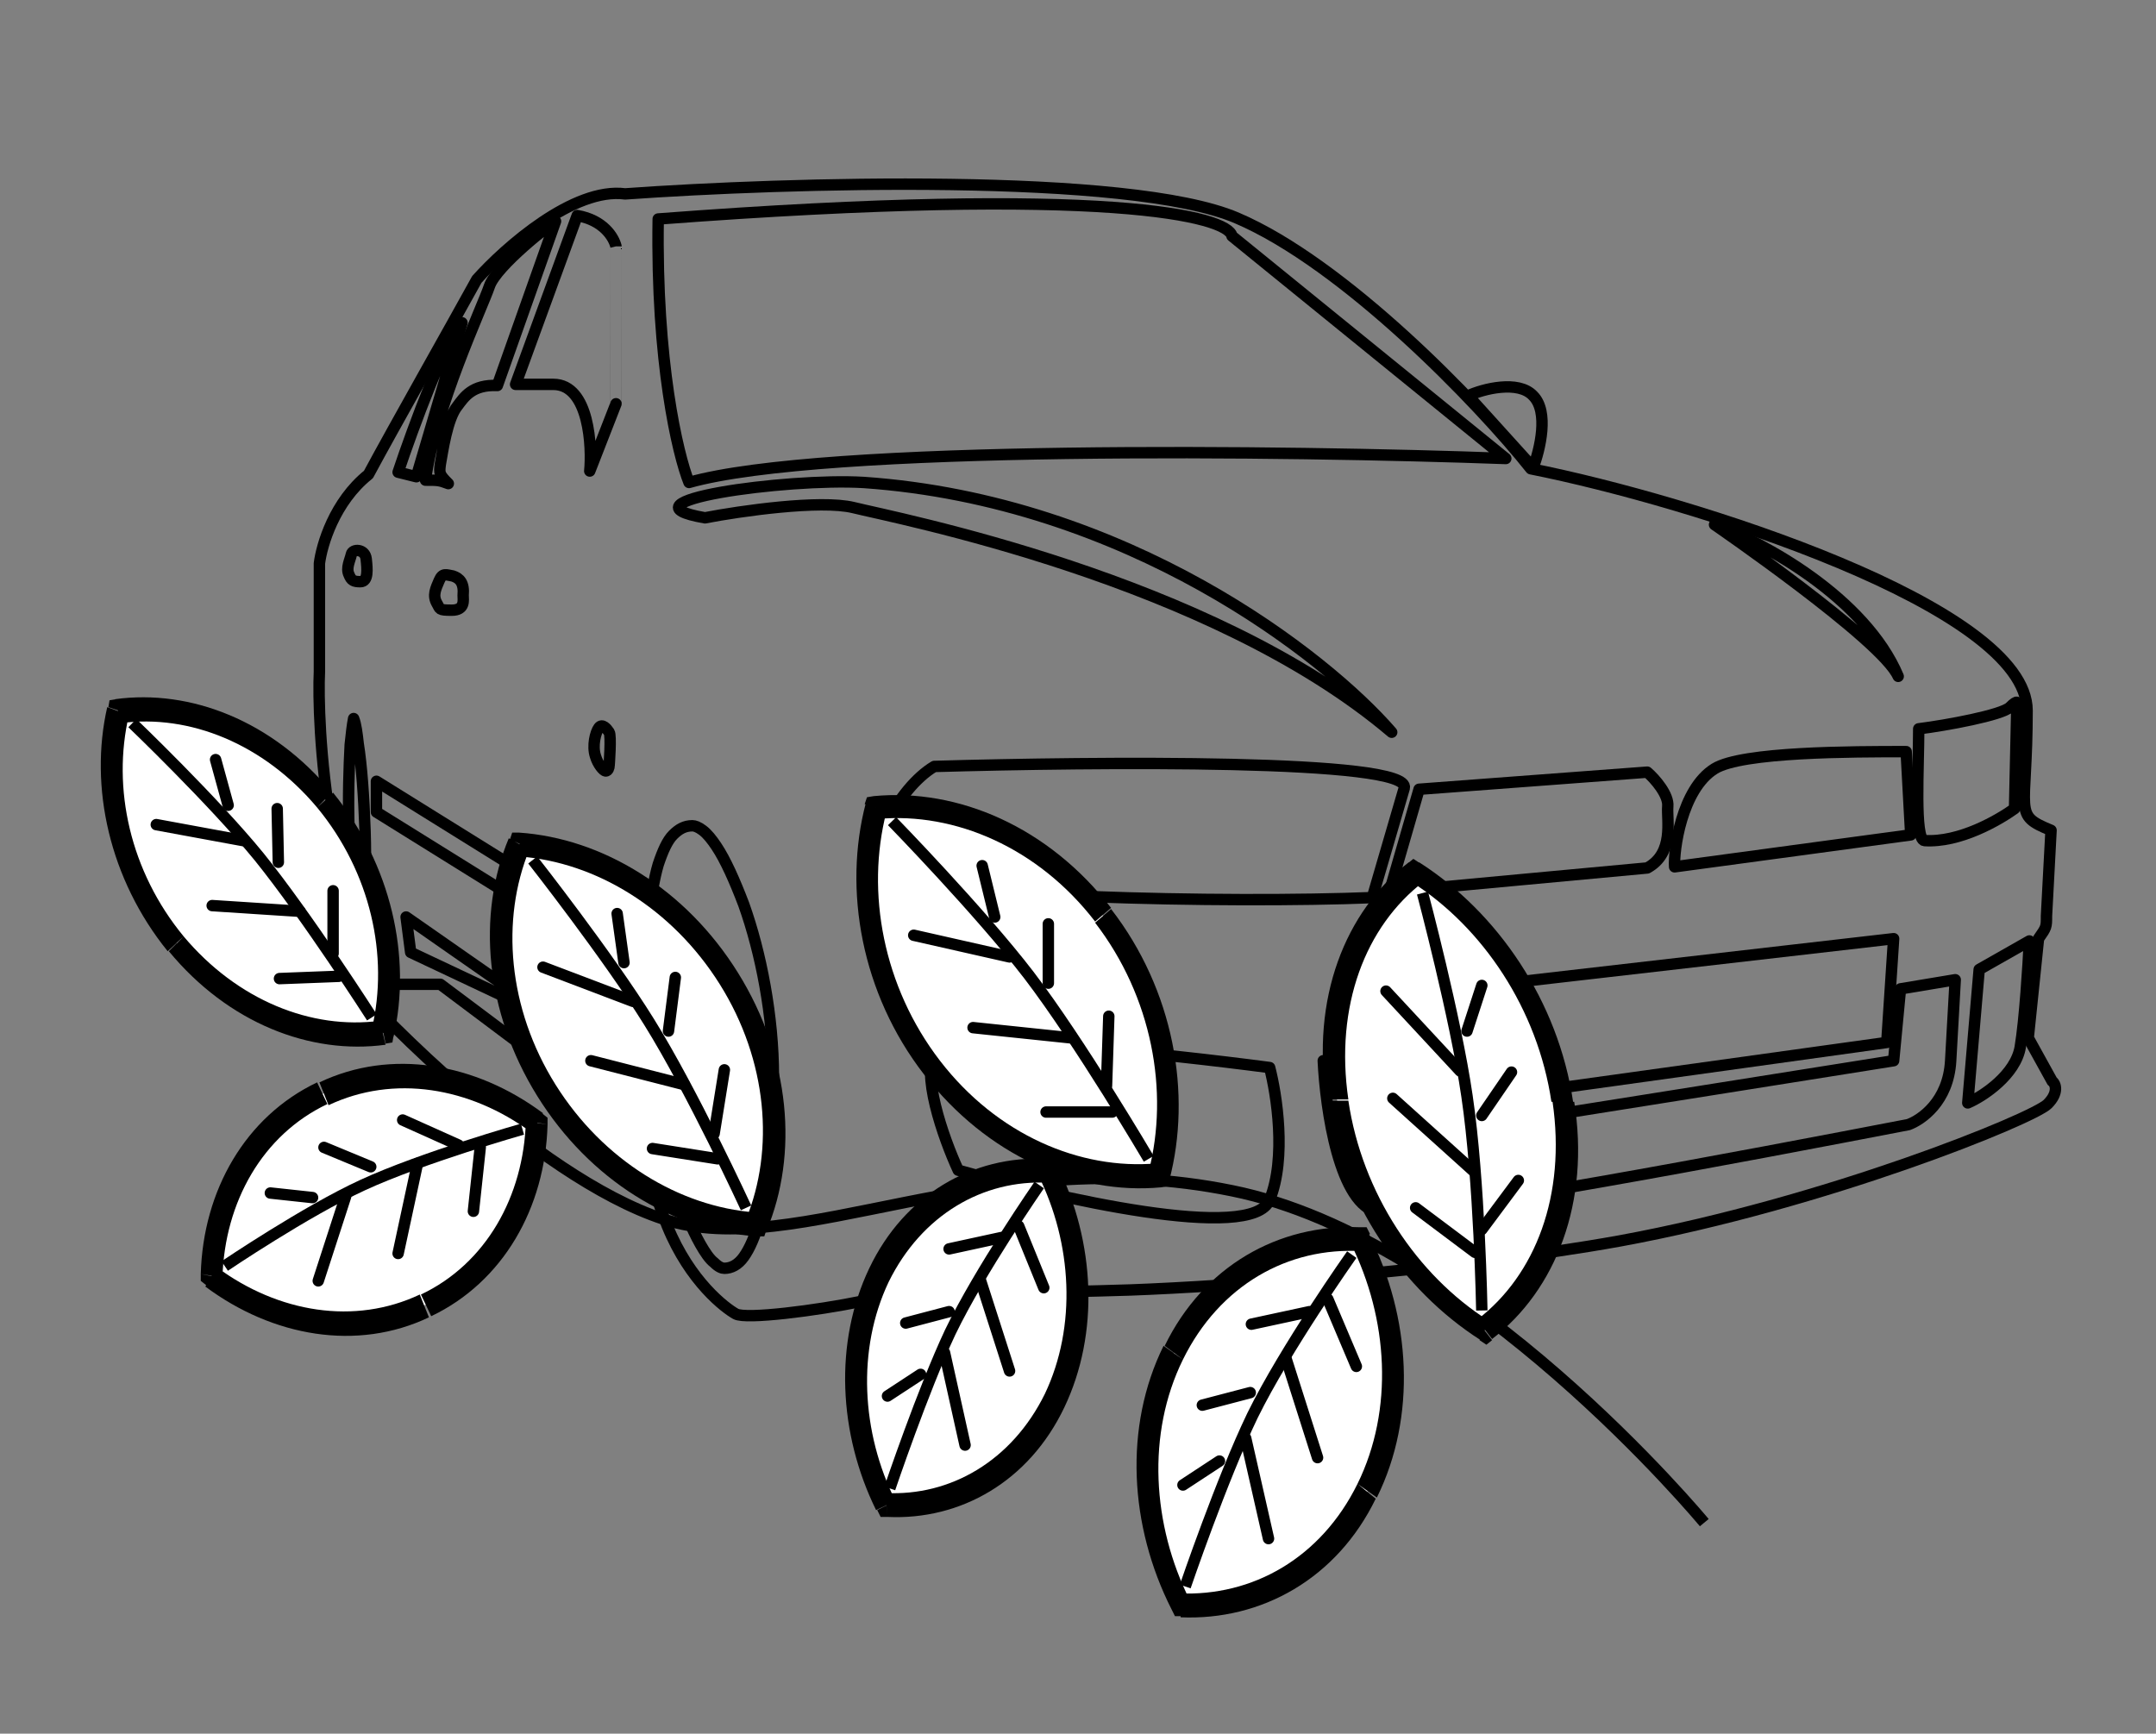 <?xml version="1.0" encoding="utf-8"?>
<!-- Generator: Adobe Illustrator 24.3.0, SVG Export Plug-In . SVG Version: 6.00 Build 0)  -->
<svg version="1.1" id="Слой_1" xmlns="http://www.w3.org/2000/svg" xmlns:xlink="http://www.w3.org/1999/xlink" x="0px" y="0px"
	 viewBox="0 0 189 152" style="enable-background:new 0 0 189 152;" xml:space="preserve">
<rect x="0" y="0" width="189" height="152" fill="#808080" stroke="none"/>
<style type="text/css">
	.st0{fill:none;stroke:#000000;stroke-linecap:round;stroke-linejoin:round;}
	.st1{fill:none;stroke:#000000;}
	.st2{fill-rule:evenodd;clip-rule:evenodd;fill:#FFFFFF;}
	.st3{fill:none;stroke:#000000;stroke-linecap:round;}
</style>
<path class="st0" d="M166.4,59.3C165,56.1,150.3,46,150.3,46C154.5,47.5,163.5,52.4,166.4,59.3z"/>
<path class="st0" d="M75.7,42.3c23.1,1.6,40.5,15.2,46.3,21.9c-15.9-13.5-43.6-18.8-47.2-19.7c-2.9-0.7-9.9,0.3-13,0.9
	C53.7,44,68.9,41.9,75.7,42.3z"/>
<path class="st0" d="M168.7,73.7c3.1,0.2,6.5-1.8,7.9-2.8l0.2-9c0.1-0.3,0.1-0.6-0.6,0.1c-0.7,0.7-5.6,1.6-8,1.9
	C168.2,67.2,167.8,73.6,168.7,73.7z"/>
<path class="st0" d="M51.8,82.9v-2.7L33,68.5v2.7L51.8,82.9z"/>
<path class="st0" d="M36,83.5l12.5,5.9l-12.9-9L36,83.5z"/>
<path class="st0" d="M111.3,105.2c1.5-3.7,0.6-9.3,0-11.6c-9.1-1.2-27.7-3.2-29.2-1.5s0.6,7.7,1.9,10.5
	C92.5,105,109.8,109,111.3,105.2z"/>
<path class="st0" d="M120.9,106.3c-3.5-0.5-4.7-9.1-4.9-13.3l14.8-1.5v7.1L166,93l0.6-6.3l4.8-0.8L171,93c-0.2,3.6-2.6,5.2-3.7,5.6
	C153.3,101.3,124.4,106.8,120.9,106.3z"/>
<path class="st0" d="M131.6,96.1l0.5-9.9l33.9-3.9l-0.6,9.1L131.6,96.1z"/>
<path class="st0" d="M173.5,85l4.4-2.5c-0.1,2.1-0.4,6.9-0.8,9.3c-0.4,2.4-3.2,4.3-4.6,4.9L173.5,85z"/>
<path class="st0" d="M53.4,64.2c0.2,0.3,0,2.9,0,2.9c0,0.2-0.1,0.5-0.3,0.5s-0.7-0.6-0.9-1.3c-0.3-0.9,0-2.1,0.3-2.5
	C52.8,63.4,53.2,63.9,53.4,64.2z"/>
<path class="st0" d="M39.7,50.5c0.6,0.2,1,0.6,0.9,1.7c0,0.4,0.2,1.3-1,1.3s-1-0.1-1.3-0.6c-0.4-0.7-0.1-1.3,0.2-2
	S39.1,50.4,39.7,50.5z"/>
<path class="st0" d="M32.1,49c-0.1-0.9-1.2-0.9-1.3-0.4c-0.1,0.5-0.5,1.2-0.2,1.8c0.2,0.5,0.4,0.6,1,0.6C32.3,51,32.2,49.9,32.1,49z
	"/>
<path class="st0" d="M42.9,25.1c0.6-1.8,5.5-5.6,5.8-5.7l-5.1,14.4c-2.2-0.1-2.9,1-3.5,1.8c-0.9,1.1-1.3,4-1.5,5.1l0,0
	c-0.1,0.8-0.1,0.9,0.7,1.7c-0.8-0.3-0.9-0.3-2-0.3C38.1,35.8,42.3,26.9,42.9,25.1z"/>
<path class="st0" d="M34.9,41.4l1.6,0.4c0.9-3,2.9-9.9,4-13.5C39.2,29.4,36.2,37.5,34.9,41.4z"/>
<path class="st0" d="M54,21.6c-0.2-0.8-1.1-2.3-3.4-2.7l-5.4,14.8h3.3c3.2,0,3.4,5.6,3.2,7.6l2.3-5.9C54,35.4,54,21.6,54,21.6z"/>
<path class="st0" d="M57.7,19.2c-0.2,12.5,1.7,20.6,2.7,23.1C72.1,39,113,39.5,132,40.2l-24-19.5C107.7,19,97.2,16.2,57.7,19.2z"/>
<path class="st0" d="M108.4,19.1C99,15.1,68.8,16,54.8,17c-4.5-0.6-10.5,4.7-13,7.5c-2.2,4-7.3,13-9.5,17.1c-3,2.4-4.1,6.2-4.3,7.8
	v9.5c-0.1,2,0,7.6,1.1,13.8c0.8,12,2.4,14.1,3.1,13.6h6.4l18,13.5c0,0.9,0.3,3.8,1.9,7.7c2,4.9,5.1,7.2,6,7.7s7.1-0.3,11-1.1
	c3.9-0.9,1.2-1.6,2.8-1c1.2,0.5,14.4,0.2,20.8,0c8.3-0.3,28.5-1.7,42.9-4.3c18-3.3,36.2-10.7,37.5-12c1-1,0.7-1.8,0.4-2l-2.1-3.8
	l0.9-8.7c0.7-1,0.7-1,0.7-2l0.4-7.5c-3.4-1.4-2.1-1.4-2.1-10.5s-29.4-18.4-43.5-21.2C129.6,35.3,117.8,23.1,108.4,19.1z"/>
<path class="st0" d="M134.4,34.7c-1.3-1.4-4.4-0.6-5.7,0l5.7,6.3C135,39.4,135.8,36.1,134.4,34.7z"/>
<path class="st0" d="M32,72.8c0.1,3,0,5.7-0.1,7.6c-0.1,1-0.2,1.8-0.3,2.3l0,0l0,0c-0.2-0.5-0.3-1.3-0.4-2.2
	c-0.3-1.9-0.5-4.6-0.6-7.6s0-5.7,0.1-7.6c0.1-1,0.2-1.8,0.3-2.3l0,0l0,0c0.2,0.5,0.3,1.3,0.4,2.2C31.7,67.1,31.9,69.8,32,72.8z"/>
<path class="st0" d="M67.8,94.4c0,5.3-0.4,9.6-1.2,12.5c-0.4,1.5-0.9,2.6-1.4,3.3s-1.1,1-1.7,1c-0.2,0-0.5-0.1-0.9-0.5
	c-0.4-0.3-0.8-0.9-1.2-1.6c-0.8-1.4-1.6-3.4-2.3-5.7c-1.4-4.7-2.5-10.7-2.5-16s0.4-9.2,1.1-11.6c0.4-1.2,0.8-2.1,1.3-2.6
	s1-0.8,1.7-0.8c0.2,0,0.5,0.1,0.9,0.4s0.8,0.8,1.2,1.4c0.8,1.2,1.6,3,2.4,5.1C66.7,83.5,67.8,89.1,67.8,94.4z"/>
<path class="st0" d="M120.3,78.7l2.8-9.6c0.7-2.6-27.2-2.3-41.2-1.9c-3.2,1.9-6.3,7.9-4.2,9.3C81,78.7,108,79.2,120.3,78.7z"/>
<path class="st0" d="M121.8,78.2l22.6-2.1c2.4-1.3,1.7-4.2,1.8-5.4c0.1-1-1.1-2.4-1.8-3l-20,1.5L121.8,78.2z"/>
<path class="st0" d="M167.5,73.2l-0.4-7.3l0,0c-4.7,0-14.4,0-16.8,1.5c-2.9,1.8-3.6,7.2-3.5,8.6L167.5,73.2z"/>
<path class="st1" d="M32.3,87.7c0,0,14.3,15.4,25.9,19.2s28.2-6.9,49.8-2.5c20.8,4.2,41.4,29.1,41.4,29.1"/>
<path class="st2" d="M101.6,103.1c1.9-7.3,0.3-16-4.9-22.8c-5.2-6.8-12.8-10.1-19.9-9.5c-1.9,7.3-0.3,16,4.9,22.8
	C87,100.4,94.6,103.8,101.6,103.1z"/>
<path d="M101.6,103.1l0.2,1l0.6-0.1l0.2-0.6L101.6,103.1z M76.8,70.8l-0.2-1L76,69.9l-0.2,0.6L76.8,70.8z M96,80.9
	c5,6.5,6.5,14.8,4.7,21.8l1.8,0.8c2-7.6,0.4-16.7-5.1-23.8L96,80.9z M77,71.8c6.7-0.6,14,2.5,19,9l1.4-1.2
	c-5.5-7.1-13.4-10.5-20.8-9.8L77,71.8z M82.4,93c-5-6.5-6.5-14.8-4.7-21.8l-1.8-0.8c-2,7.6-0.4,16.7,5.1,23.8L82.4,93z M101.4,102
	c-6.7,0.6-14-2.5-19-9L81,94.2c5.5,7.1,13.4,10.6,20.8,9.9L101.4,102z"/>
<path class="st1" d="M78.2,72c0,0,7.7,7.9,12,13.5c4.5,5.9,10.5,16.1,10.5,16.1"/>
<path class="st3" d="M80.1,82l8.4,1.9"/>
<path class="st3" d="M85.3,90.1l8.6,0.9"/>
<path class="st3" d="M91.7,97.5h5.8"/>
<path class="st3" d="M97,95.2l0.2-6.1"/>
<path class="st3" d="M91.9,86.2V81"/>
<path class="st3" d="M87.2,80.4l-1.1-4.5"/>
<path class="st2" d="M130.1,116.6c5.3-4.1,8.2-11.5,6.9-20s-6.3-16-12.9-20.2c-5.3,4.1-8.2,11.5-6.9,20S123.5,112.4,130.1,116.6z"/>
<path d="M130.1,116.6l-0.4,0.9l0.6,0.4l0.5-0.4L130.1,116.6z M124.1,76.5l0.4-0.8l-0.6-0.4l-0.5,0.4L124.1,76.5z M117.2,96.4h1
	H117.2z M136.1,96.6c1.2,8.2-1.5,15.2-6.6,19.1l1.3,1.7c5.6-4.3,8.6-12,7.2-20.8H136.1z M123.7,77.3c6.3,4,11.1,11.2,12.3,19.3h1.9
	c-1.3-8.8-6.6-16.6-13.5-21L123.7,77.3z M118.2,96.4c-1.2-8.2,1.5-15.2,6.6-19.1l-1.3-1.7c-5.6,4.3-8.6,12-7.2,20.8H118.2z
	 M130.5,115.8c-6.3-4-11.1-11.2-12.3-19.3h-1.9c1.3,8.8,6.6,16.6,13.5,21L130.5,115.8z"/>
<path class="st1" d="M124.7,78.3c0,0,2.9,10.9,3.9,17.8c1.1,7.4,1.3,18.8,1.3,18.8"/>
<path class="st3" d="M121.5,86.9l6.5,7"/>
<path class="st3" d="M122.1,96.3l7.1,6.4"/>
<path class="st3" d="M124.1,105.9l5.2,3.9"/>
<path class="st3" d="M129.9,107.8l3.2-4.3"/>
<path class="st3" d="M129.9,97.8l2.6-3.8"/>
<path class="st3" d="M128.6,90.4l1.3-4"/>
<path class="st2" d="M45.6,74c6.9,0.5,14,4.7,18.3,11.7c4.4,7.1,5,15.2,2.4,21.6c-6.9-0.5-14-4.7-18.3-11.7
	C43.5,88.6,42.9,80.4,45.6,74z"/>
<path d="M45.6,74l-0.1-1h-0.6l-0.2,0.6L45.6,74z M66.3,107.4l0.1,1H67l0.2-0.6L66.3,107.4z M45.6,75.1c6.6,0.5,13.3,4.5,17.5,11.2
	l1.6-1C60.1,77.9,52.8,73.5,45.5,73L45.6,75.1z M63.1,86.3c4.2,6.7,4.8,14.5,2.3,20.6l1.8,1c2.8-6.7,2.1-15.2-2.5-22.6L63.1,86.3z
	 M66.2,106.3c-6.6-0.5-13.3-4.5-17.5-11.2l-1.6,1c4.6,7.4,11.9,11.8,19.2,12.3L66.2,106.3z M48.7,95.1c-4.2-6.7-4.8-14.5-2.3-20.6
	l-1.8-1c-2.8,6.7-2.1,15.2,2.5,22.6L48.7,95.1z"/>
<path class="st1" d="M46.7,75.4c0,0,6.6,8.4,10.2,14.2c3.8,6.1,8.5,16.3,8.5,16.3"/>
<path class="st3" d="M47.6,84.8l7.9,3"/>
<path class="st3" d="M51.8,93l8.2,2.1"/>
<path class="st3" d="M57.2,100.7l5.7,0.9"/>
<path class="st3" d="M62.6,99.4l0.9-5.6"/>
<path class="st3" d="M58.6,90.4l0.6-4.7"/>
<path class="st3" d="M54.7,84.4l-0.6-4.3"/>
<path class="st2" d="M33.6,90.5c1.5-6.7-0.2-14.4-5.1-20.4s-11.8-8.7-18.1-7.8c-1.5,6.7,0.2,14.4,5.1,20.4S27.3,91.4,33.6,90.5z"/>
<path d="M33.6,90.5l0.2,1l0.6-0.1l0.1-0.6L33.6,90.5z M10.4,62.3l-0.2-1l-0.6,0.1L9.5,62L10.4,62.3z M27.8,70.8
	c4.7,5.7,6.3,13,4.8,19.4l1.9,0.7c1.6-7-0.2-15.1-5.3-21.4L27.8,70.8z M10.6,63.4c6-0.8,12.5,1.8,17.2,7.4l1.3-1.3
	c-5.2-6.3-12.4-9.1-19-8.2L10.6,63.4z M16.1,82.1c-4.7-5.7-6.3-13-4.8-19.4L9.4,62c-1.6,7,0.2,15.1,5.3,21.4L16.1,82.1z M33.3,89.5
	c-6,0.8-12.5-1.8-17.2-7.4l-1.3,1.3c5.2,6.3,12.4,9.1,19,8.2L33.3,89.5z"/>
<path class="st1" d="M11.6,63.4c0,0,7.1,6.8,11.1,11.7c4.2,5.2,9.9,14.1,9.9,14.1"/>
<path class="st3" d="M13.7,72.3l7.6,1.4"/>
<path class="st3" d="M18.6,79.4l7.7,0.5"/>
<path class="st3" d="M24.5,85.8l5.2-0.2"/>
<path class="st3" d="M29.2,83.6v-5.5"/>
<path class="st3" d="M24.4,75.6l-0.1-4.7"/>
<path class="st3" d="M20,70.6l-1.1-4"/>
<path class="st2" d="M47,98.4c-0.2,6.9-3.7,13.1-9.7,16c-6,2.8-13.1,1.6-18.7-2.5c0.2-6.9,3.7-13.1,9.7-16
	C34.3,93.1,41.4,94.3,47,98.4z"/>
<path d="M47,98.4l1,0.2V98l-0.5-0.4L47,98.4z M18.6,111.9l-1-0.2v0.6l0.5,0.4L18.6,111.9z M46.1,98.3c-0.2,6.6-3.5,12.5-9.2,15.2
	l0.9,1.9c6.3-3,10-9.5,10.2-16.8L46.1,98.3z M36.8,113.5c-5.7,2.7-12.4,1.6-17.8-2.4l-1,1.7c5.9,4.4,13.3,5.7,19.6,2.7L36.8,113.5z
	 M19.5,112c0.2-6.6,3.5-12.5,9.2-15.2l-0.9-1.9c-6.3,3-10,9.5-10.2,16.8L19.5,112z M28.8,96.9c5.7-2.7,12.4-1.6,17.8,2.4l1-1.7
	c-5.9-4.4-13.3-5.7-19.6-2.7L28.8,96.9z"/>
<path class="st1" d="M19.7,111c0,0,7.1-4.8,12.1-7.1c5.2-2.4,14-4.9,14-4.9"/>
<path class="st3" d="M27.9,112.3l2.4-7.4"/>
<path class="st3" d="M34.9,109.9l1.7-7.9"/>
<path class="st3" d="M41.5,106.2l0.6-5.6"/>
<path class="st3" d="M40.2,100.4l-4.9-2.2"/>
<path class="st3" d="M32.5,102.3l-4.1-1.7"/>
<path class="st3" d="M27.4,105l-3.7-0.4"/>
<path class="st2" d="M91.8,102.7c-6.1-0.3-11.8,2.9-14.8,9.1c-3,6.2-2.5,13.9,0.6,20.2c6.1,0.3,11.8-2.9,14.8-9.1
	C95.4,116.6,95,109,91.8,102.7z"/>
<path d="M91.8,102.7l0.8-0.4l-0.3-0.6h-0.6L91.8,102.7z M77.7,132l-0.8,0.4l0.3,0.6h0.6L77.7,132z M92.4,122.9l-0.8-0.6L92.4,122.9z
	 M77.9,112.4c2.9-5.9,8.3-9,14-8.7l-0.2-2.1c-6.4-0.3-12.4,3.1-15.5,9.6L77.9,112.4z M78.5,131.6c-3-6-3.4-13.3-0.6-19.2l-1.7-1.2
	c-3.1,6.5-2.7,14.5,0.6,21.2L78.5,131.6z M91.6,122.2c-2.9,5.9-8.3,9-14,8.7l0.2,2.1c6.4,0.3,12.4-3.1,15.5-9.6L91.6,122.2z M91,103
	c3,6,3.4,13.3,0.6,19.2l1.7,1.2c3.1-6.5,2.7-14.5-0.6-21.2L91,103z"/>
<path class="st1" d="M78,130.5c0,0,2.9-8.6,5.3-13.7c2.6-5.4,7.8-12.9,7.8-12.9"/>
<path class="st3" d="M84.6,126.7l-1.8-8.1"/>
<path class="st3" d="M88.5,120.2l-2.6-8.1"/>
<path class="st3" d="M91.5,112.9l-2.2-5.4"/>
<path class="st3" d="M87.8,108.5l-4.6,1"/>
<path class="st3" d="M83.2,115l-3.8,1"/>
<path class="st3" d="M80.7,120.5l-2.9,1.9"/>
<path class="st2" d="M119.3,108.6c-6.7-0.3-13.1,3.2-16.4,10s-2.9,15.2,0.6,22.1c6.7,0.3,13.1-3.2,16.4-10
	C123.2,123.9,122.7,115.5,119.3,108.6z"/>
<path d="M119.3,108.6l0.8-0.4l-0.3-0.6h-0.6L119.3,108.6z M103.5,140.7l-0.8,0.4l0.3,0.6h0.6L103.5,140.7z M103.7,119.2
	c3.2-6.5,9.2-9.9,15.7-9.5l-0.2-2.1c-7.1-0.3-13.7,3.4-17.1,10.4L103.7,119.2z M104.3,140.3c-3.3-6.6-3.8-14.6-0.6-21.1L102,118
	c-3.5,7.1-3,15.8,0.7,23.1L104.3,140.3z M119,130.1c-3.2,6.5-9.2,9.9-15.7,9.6l0.2,2.1c7.1,0.3,13.7-3.4,17.1-10.4L119,130.1z
	 M118.4,109c3.3,6.6,3.8,14.6,0.6,21.1l1.7,1.2c3.5-7.1,3-15.8-0.7-23.1L118.4,109z"/>
<path class="st1" d="M103.9,139.1c0,0,3.2-9.4,5.9-15c2.9-5.9,8.7-14.1,8.7-14.1"/>
<path class="st3" d="M111.2,134.9l-2-8.8"/>
<path class="st3" d="M115.5,127.8l-2.8-8.8"/>
<path class="st3" d="M118.9,119.8l-2.5-5.9"/>
<path class="st3" d="M114.8,115l-5.1,1.1"/>
<path class="st3" d="M109.6,122.1l-4.2,1.1"/>
<path class="st3" d="M106.9,128.1l-3.2,2.1"/>
</svg>
